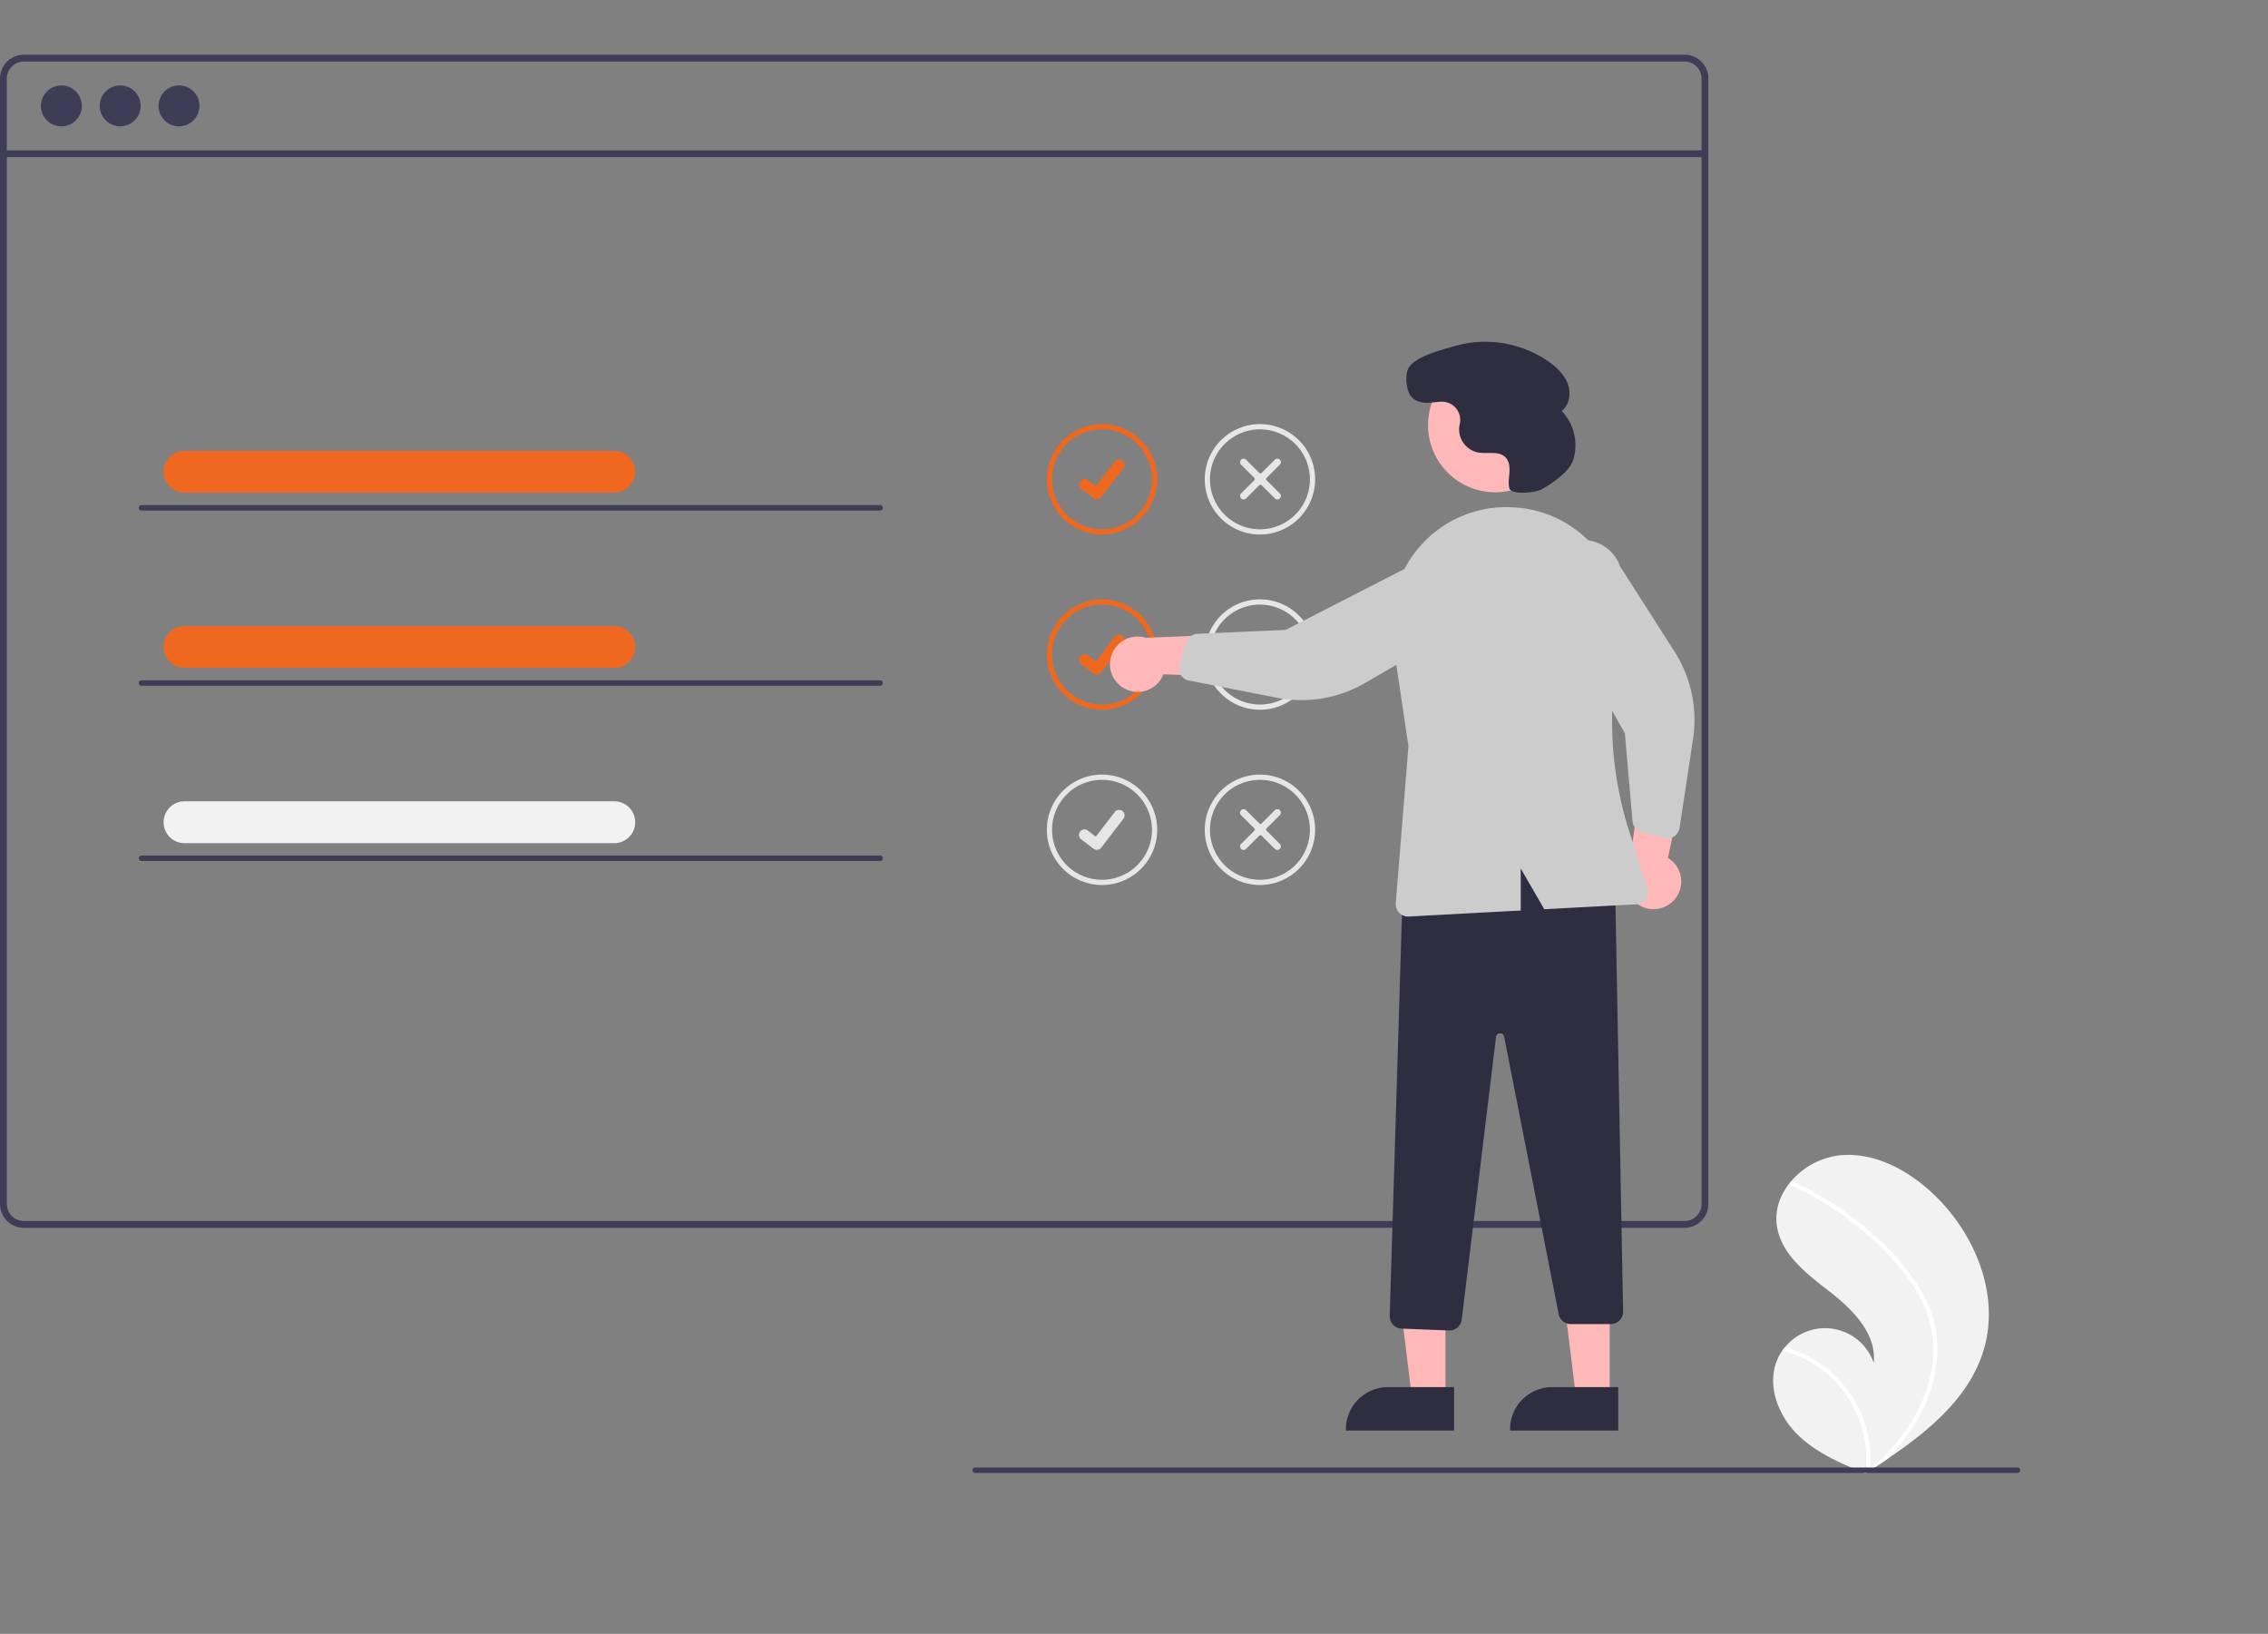 <svg width="829" height="597.175" xmlns="http://www.w3.org/2000/svg" data-name="Layer 1">

 <rect width="100%" height="100%" fill="#808080" stroke="none"/>

 <g>
  <title>Layer 1</title>
  <path id="svg_1" fill="#f2f2f2" d="m725.214,492.915c-5.052,17.526 -19.804,29.795 -35.191,40.217q-3.223,2.183 -6.448,4.266c-0.015,0.006 -0.03,0.02 -0.044,0.026c-0.103,0.066 -0.207,0.133 -0.303,0.2c-0.444,0.286 -0.888,0.572 -1.328,0.855l0.242,0.109s0.237,0.126 -0.022,0.02c-0.077,-0.032 -0.158,-0.061 -0.235,-0.094c-8.939,-3.605 -18.037,-7.476 -24.888,-14.23c-7.107,-7.014 -11.26,-18.014 -7.411,-27.228a17.592,17.592 0 0 1 1.905,-3.419c0.312,-0.447 0.648,-0.874 0.998,-1.294a18.856,18.856 0 0 1 32.386,5.73c1.131,-10.526 -7.549,-19.343 -15.901,-25.848c-8.356,-6.502 -17.851,-13.583 -19.467,-24.051c-0.902,-5.824 1.123,-11.468 4.812,-15.999c0.114,-0.138 0.228,-0.275 0.346,-0.409a27.518,27.518 0 0 1 17.687,-9.489c12.813,-1.332 25.259,5.451 34.568,14.359c14.982,14.334 24.039,36.35 18.296,56.278z"/>
  <path id="svg_2" fill="#fff" d="m701.13,469.991a46.78,46.78 0 0 1 5.604,12.361a40.619,40.619 0 0 1 1.404,11.997a52.044,52.044 0 0 1 -6.816,23.685a74.903,74.903 0 0 1 -11.299,15.099q-3.223,2.183 -6.448,4.266c-0.015,0.006 -0.03,0.02 -0.044,0.026c-0.103,0.066 -0.207,0.133 -0.303,0.2c-0.444,0.286 -0.888,0.572 -1.328,0.855c0,0 0.479,0.235 0.219,0.129c-0.077,-0.032 -0.158,-0.061 -0.235,-0.094a41.405,41.405 0 0 0 -13.249,-35.651a41.759,41.759 0 0 0 -17.145,-9.226c0.312,-0.447 0.648,-0.874 0.998,-1.294a43.296,43.296 0 0 1 7.147,2.704a42.424,42.424 0 0 1 19.182,18.493a43.374,43.374 0 0 1 4.723,23.801c0.367,-0.333 0.735,-0.673 1.092,-1.01c6.793,-6.333 12.826,-13.602 16.91,-21.992a48.416,48.416 0 0 0 5.07,-22.907c-0.333,-8.653 -3.781,-16.668 -8.773,-23.646a101.345,101.345 0 0 0 -19.21,-19.798a115.158,115.158 0 0 0 -23.892,-14.751a0.828,0.828 0 0 1 -0.417,-1.063a0.704,0.704 0 0 1 0.346,-0.409a0.613,0.613 0 0 1 0.532,0.023c1.054,0.485 2.1,0.977 3.139,1.49a116.465,116.465 0 0 1 24.062,15.873c7.083,6.039 13.751,12.938 18.733,20.838z"/>
  <path id="svg_3" fill="#3f3d56" d="m615.72,20l-607,0a8.728,8.728 0 0 0 -8.72,8.72l0,411.32a8.728,8.728 0 0 0 8.72,8.72l607,0a8.712,8.712 0 0 0 6.63,-3.06a2.046,2.046 0 0 0 0.19,-0.24a8.167,8.167 0 0 0 1.25,-2.11a8.507,8.507 0 0 0 0.66,-3.31l0,-411.32a8.73,8.73 0 0 0 -8.73,-8.72zm6.24,420.04a6.175,6.175 0 0 1 -1.03,3.42a6.446,6.446 0 0 1 -2.36,2.12a6.184,6.184 0 0 1 -2.85,0.69l-607,0a6.238,6.238 0 0 1 -6.23,-6.23l0,-411.32a6.238,6.238 0 0 1 6.23,-6.23l607,0a6.239,6.239 0 0 1 6.24,6.23l0,411.32z"/>
  <rect id="svg_4" fill="#3f3d56" height="2.493" width="621.957" y="54.949" x="1.243"/>
  <circle id="svg_5" fill="#3f3d56" r="7.478" cy="38.696" cx="22.432"/>
  <circle id="svg_6" fill="#3f3d56" r="7.478" cy="38.696" cx="43.932"/>
  <circle id="svg_7" fill="#3f3d56" r="7.478" cy="38.696" cx="65.433"/>
  <path id="svg_8" fill="#ef6820" d="m402.812,195.361a20.174,20.174 0 1 1 20.174,-20.174a20.197,20.197 0 0 1 -20.174,20.174zm0,-38.436a18.262,18.262 0 1 0 18.262,18.262a18.283,18.283 0 0 0 -18.262,-18.262z"/>
  <path fill="#ef6820" d="m400.908,182.517a1.993,1.993 0 0 1 -1.199,-0.399l-0.021,-0.016l-4.517,-3.455a2.007,2.007 0 0 1 2.442,-3.186l2.925,2.243l6.913,-9.019a2.006,2.006 0 0 1 2.813,-0.372l0.001,0l-0.043,0.06l0.044,-0.06a2.009,2.009 0 0 1 0.371,2.813l-8.131,10.603a2.007,2.007 0 0 1 -1.596,0.783l-0.002,0.002z" data-name="Path 395" id="f1f767dc-4b88-4f47-9e03-7555881e6705-1276"/>
  <path id="svg_9" fill="#e6e6e6" d="m460.537,195.361a20.174,20.174 0 1 1 20.174,-20.174a20.197,20.197 0 0 1 -20.174,20.174zm0,-38.436a18.262,18.262 0 1 0 18.262,18.262a18.283,18.283 0 0 0 -18.262,-18.262z"/>
  <path id="svg_10" fill="#e6e6e6" d="m467.799,182.167a1.293,1.293 0 0 1 -1.826,0l-4.841,-4.841a0.576,0.576 0 0 0 -0.814,-0l-4.841,4.841a1.291,1.291 0 0 1 -1.826,-1.826l4.841,-4.841a0.576,0.576 0 0 0 0,-0.814l-4.841,-4.841a1.291,1.291 0 0 1 1.826,-1.826l4.841,4.841a0.576,0.576 0 0 0 0.814,-0l4.841,-4.841a1.291,1.291 0 0 1 1.826,1.826l-4.841,4.841a0.576,0.576 0 0 0 0,0.814l4.841,4.841a1.293,1.293 0 0 1 0,1.826z"/>
  <path id="svg_11" fill="#ef6820" d="m402.812,259.41a20.174,20.174 0 1 1 20.174,-20.174a20.197,20.197 0 0 1 -20.174,20.174zm0,-38.436a18.262,18.262 0 1 0 18.262,18.262a18.283,18.283 0 0 0 -18.262,-18.262z"/>
  <path fill="#ef6820" d="m400.908,246.567a1.993,1.993 0 0 1 -1.199,-0.399l-0.021,-0.016l-4.517,-3.455a2.007,2.007 0 0 1 2.442,-3.186l2.925,2.243l6.913,-9.019a2.006,2.006 0 0 1 2.813,-0.372l0.001,0l-0.043,0.06l0.044,-0.06a2.009,2.009 0 0 1 0.371,2.813l-8.131,10.603a2.007,2.007 0 0 1 -1.596,0.783l-0.002,0.002z" data-name="Path 395" id="a793c70c-1521-4e6e-9b61-9683a9490971-1277"/>
  <path id="svg_12" fill="#e6e6e6" d="m460.537,259.41a20.174,20.174 0 1 1 20.174,-20.174a20.197,20.197 0 0 1 -20.174,20.174zm0,-38.436a18.262,18.262 0 1 0 18.262,18.262a18.283,18.283 0 0 0 -18.262,-18.262z"/>
  <path id="svg_13" fill="#e6e6e6" d="m467.799,246.216a1.293,1.293 0 0 1 -1.826,0l-4.841,-4.841a0.576,0.576 0 0 0 -0.814,-0l-4.841,4.841a1.291,1.291 0 0 1 -1.826,-1.826l4.841,-4.841a0.576,0.576 0 0 0 0,-0.814l-4.841,-4.841a1.291,1.291 0 0 1 1.826,-1.826l4.841,4.841a0.576,0.576 0 0 0 0.814,-0l4.841,-4.841a1.291,1.291 0 0 1 1.826,1.826l-4.841,4.841a0.576,0.576 0 0 0 0,0.814l4.841,4.841a1.293,1.293 0 0 1 0,1.826z"/>
  <path id="svg_14" fill="#e6e6e6" d="m402.812,323.46a20.174,20.174 0 1 1 20.174,-20.174a20.197,20.197 0 0 1 -20.174,20.174zm0,-38.436a18.262,18.262 0 1 0 18.262,18.262a18.283,18.283 0 0 0 -18.262,-18.262z"/>
  <path fill="#e6e6e6" d="m400.908,310.617a1.993,1.993 0 0 1 -1.199,-0.399l-0.021,-0.016l-4.517,-3.455a2.007,2.007 0 0 1 2.442,-3.186l2.925,2.243l6.913,-9.019a2.006,2.006 0 0 1 2.813,-0.372l0.001,0l-0.043,0.06l0.044,-0.06a2.009,2.009 0 0 1 0.371,2.813l-8.131,10.603a2.007,2.007 0 0 1 -1.596,0.783l-0.002,0.002z" data-name="Path 395" id="b02a55c8-7c5c-410c-bde7-66a7a3b003d7-1278"/>
  <path id="svg_15" fill="#e6e6e6" d="m460.537,323.46a20.174,20.174 0 1 1 20.174,-20.174a20.197,20.197 0 0 1 -20.174,20.174zm0,-38.436a18.262,18.262 0 1 0 18.262,18.262a18.283,18.283 0 0 0 -18.262,-18.262z"/>
  <path id="svg_16" fill="#e6e6e6" d="m467.799,310.266a1.293,1.293 0 0 1 -1.826,0l-4.841,-4.841a0.576,0.576 0 0 0 -0.814,-0l-4.841,4.841a1.291,1.291 0 0 1 -1.826,-1.826l4.841,-4.841a0.576,0.576 0 0 0 0,-0.814l-4.841,-4.841a1.291,1.291 0 0 1 1.826,-1.826l4.841,4.841a0.576,0.576 0 0 0 0.814,-0l4.841,-4.841a1.291,1.291 0 0 1 1.826,1.826l-4.841,4.841a0.576,0.576 0 0 0 0,0.814l4.841,4.841a1.293,1.293 0 0 1 0,1.826z"/>
  <path id="svg_17" fill="#3f3d56" d="m737.418,538.356l-381,0a1,1 0 0 1 0,-2l381,0a1,1 0 1 1 0,2z"/>
  <path id="svg_18" fill="#ffb8b8" d="m410.659,251.442a10.056,10.056 0 0 0 14.588,-4.994l35.715,1.189l-9.702,-15.834l-32.428,1.299a10.11,10.11 0 0 0 -8.173,18.341l0,-0z"/>
  <path id="svg_19" fill="#ffb8b8" d="m612.033,328.801a10.056,10.056 0 0 0 -2.363,-15.237l7.425,-34.955l-17.288,6.779l-4.401,32.155a10.11,10.11 0 0 0 16.626,11.259z"/>
  <polygon id="svg_20" fill="#ffb8b8" points="528.369,510.974 516.109,510.973 510.277,463.685 528.371,463.686 528.369,510.974 "/>
  <path id="svg_21" fill="#2f2e41" d="m531.495,522.858l-39.531,-0.001l0,-0.5a15.386,15.386 0 0 1 15.386,-15.386l0.001,0l24.144,0.001l-0.001,15.887z"/>
  <polygon id="svg_22" fill="#ffb8b8" points="588.369,510.974 576.109,510.973 570.277,463.685 588.371,463.686 588.369,510.974 "/>
  <path id="svg_23" fill="#2f2e41" d="m591.495,522.858l-39.531,-0.001l0,-0.5a15.386,15.386 0 0 1 15.386,-15.386l0.001,0l24.144,0.001l-0.001,15.887z"/>
  <path id="svg_24" fill="#2f2e41" d="m529.646,486.282l-17.355,-0.694a4.514,4.514 0 0 1 -4.318,-4.634l4.889,-160.379l0.319,-0.115c30.416,-11.003 55.578,-10.171 76.926,2.54l0.239,0.143l2.929,156.202a4.5,4.5 0 0 1 -4.499,4.585l-14.634,0a4.51,4.51 0 0 1 -4.416,-3.632l-19.935,-101.409a1.5,1.5 0 0 0 -2.961,0.109l-12.538,103.33a4.526,4.526 0 0 1 -4.469,3.957c-0.059,0 -0.118,-0.001 -0.178,-0.003z"/>
  <circle id="svg_25" fill="#ffb8b8" r="24.561" cy="155.366" cx="546.529"/>
  <path id="svg_26" fill="#ccc" d="m431.063,245.638a4.506,4.506 0 0 1 -0.001,-2.686l2.545,-8.153a4.515,4.515 0 0 1 4.097,-3.155l32.223,-1.425l52.278,-26.798a14.497,14.497 0 1 1 8.785,27.63l-32.038,18.583a46.374,46.374 0 0 1 -32.195,5.396l-32.264,-6.321a4.505,4.505 0 0 1 -3,-2.112a4.455,4.455 0 0 1 -0.429,-0.959z"/>
  <path id="svg_27" fill="#ccc" d="m610.984,306.171a4.506,4.506 0 0 1 -2.683,0.116l-8.254,-2.195a4.515,4.515 0 0 1 -3.326,-3.959l-2.796,-32.133l-29.002,-51.089a14.497,14.497 0 1 1 27.231,-9.954l19.931,31.217a46.373,46.373 0 0 1 6.763,31.936l-4.941,32.504a4.505,4.505 0 0 1 -1.982,3.087a4.455,4.455 0 0 1 -0.94,0.469z"/>
  <path id="svg_28" fill="#ccc" d="m519.665,198.983a41.822,41.822 0 0 1 33.537,-13.56q0.616,0.038 1.227,0.086l0,0a41.734,41.734 0 0 1 30.16,16.646a42.362,42.362 0 0 1 7.525,34.145a132.361,132.361 0 0 0 3.497,67.876l6.589,20.459a4.499,4.499 0 0 1 -4.042,5.872l-33.685,1.811l-8.62,-14.89l0,15.353l-40.941,2.201c-0.082,0.005 -0.163,0.007 -0.243,0.007a4.5,4.5 0 0 1 -4.484,-4.861l4.627,-57.382l-5.804,-38.973a42.089,42.089 0 0 1 10.657,-34.791z"/>
  <path id="svg_29" fill="#2f2e41" d="m563.599,178.813c-2.274,1.308 -11.262,2.176 -11.903,-0.368l-0.014,-0.056c-0.446,-1.864 -0.076,-3.811 0.052,-5.723s-0.059,-4.013 -1.362,-5.419c-2.428,-2.621 -6.748,-1.232 -10.258,-1.894a8.664,8.664 0 0 1 -6.74,-9.253c0.05,-0.398 0.128,-0.795 0.216,-1.193a6.673,6.673 0 0 0 -6.927,-8.081c-3.548,0.203 -7.378,1.278 -10.314,-1.35c-2.27,-2.032 -2.824,-7.322 -1.827,-10.201c1.676,-4.838 12.414,-7.371 17.102,-8.764a40.62,40.62 0 0 1 34.43,5.65c2.961,2.087 5.727,4.71 6.989,8.106s0.653,7.68 -2.193,9.922a18.332,18.332 0 0 1 4.246,17.806c-1.406,4.529 -8.114,8.872 -11.499,10.82z"/>
  <path id="svg_30" fill="#ef6820" d="m224.622,180.073l-157.261,0a7.648,7.648 0 0 1 0,-15.295l157.261,0a7.648,7.648 0 0 1 0,15.295z"/>
  <path id="svg_31" fill="#3f3d56" d="m321.713,186.595l-270,0a1,1 0 0 1 0,-2l270,0a1,1 0 0 1 0,2z"/>
  <path id="svg_32" fill="#ef6820" d="m224.622,244.123l-157.261,0a7.648,7.648 0 0 1 0,-15.295l157.261,0a7.648,7.648 0 0 1 0,15.295z"/>
  <path id="svg_33" fill="#3f3d56" d="m321.713,250.645l-270,0a1,1 0 0 1 0,-2l270,0a1,1 0 0 1 0,2z"/>
  <path id="svg_34" fill="#f2f2f2" d="m224.622,308.172l-157.261,0a7.648,7.648 0 0 1 0,-15.295l157.261,0a7.648,7.648 0 0 1 0,15.295z"/>
  <path id="svg_35" fill="#3f3d56" d="m321.713,314.694l-270,0a1,1 0 1 1 0,-2l270,0a1,1 0 0 1 0,2z"/>
 </g>
</svg>